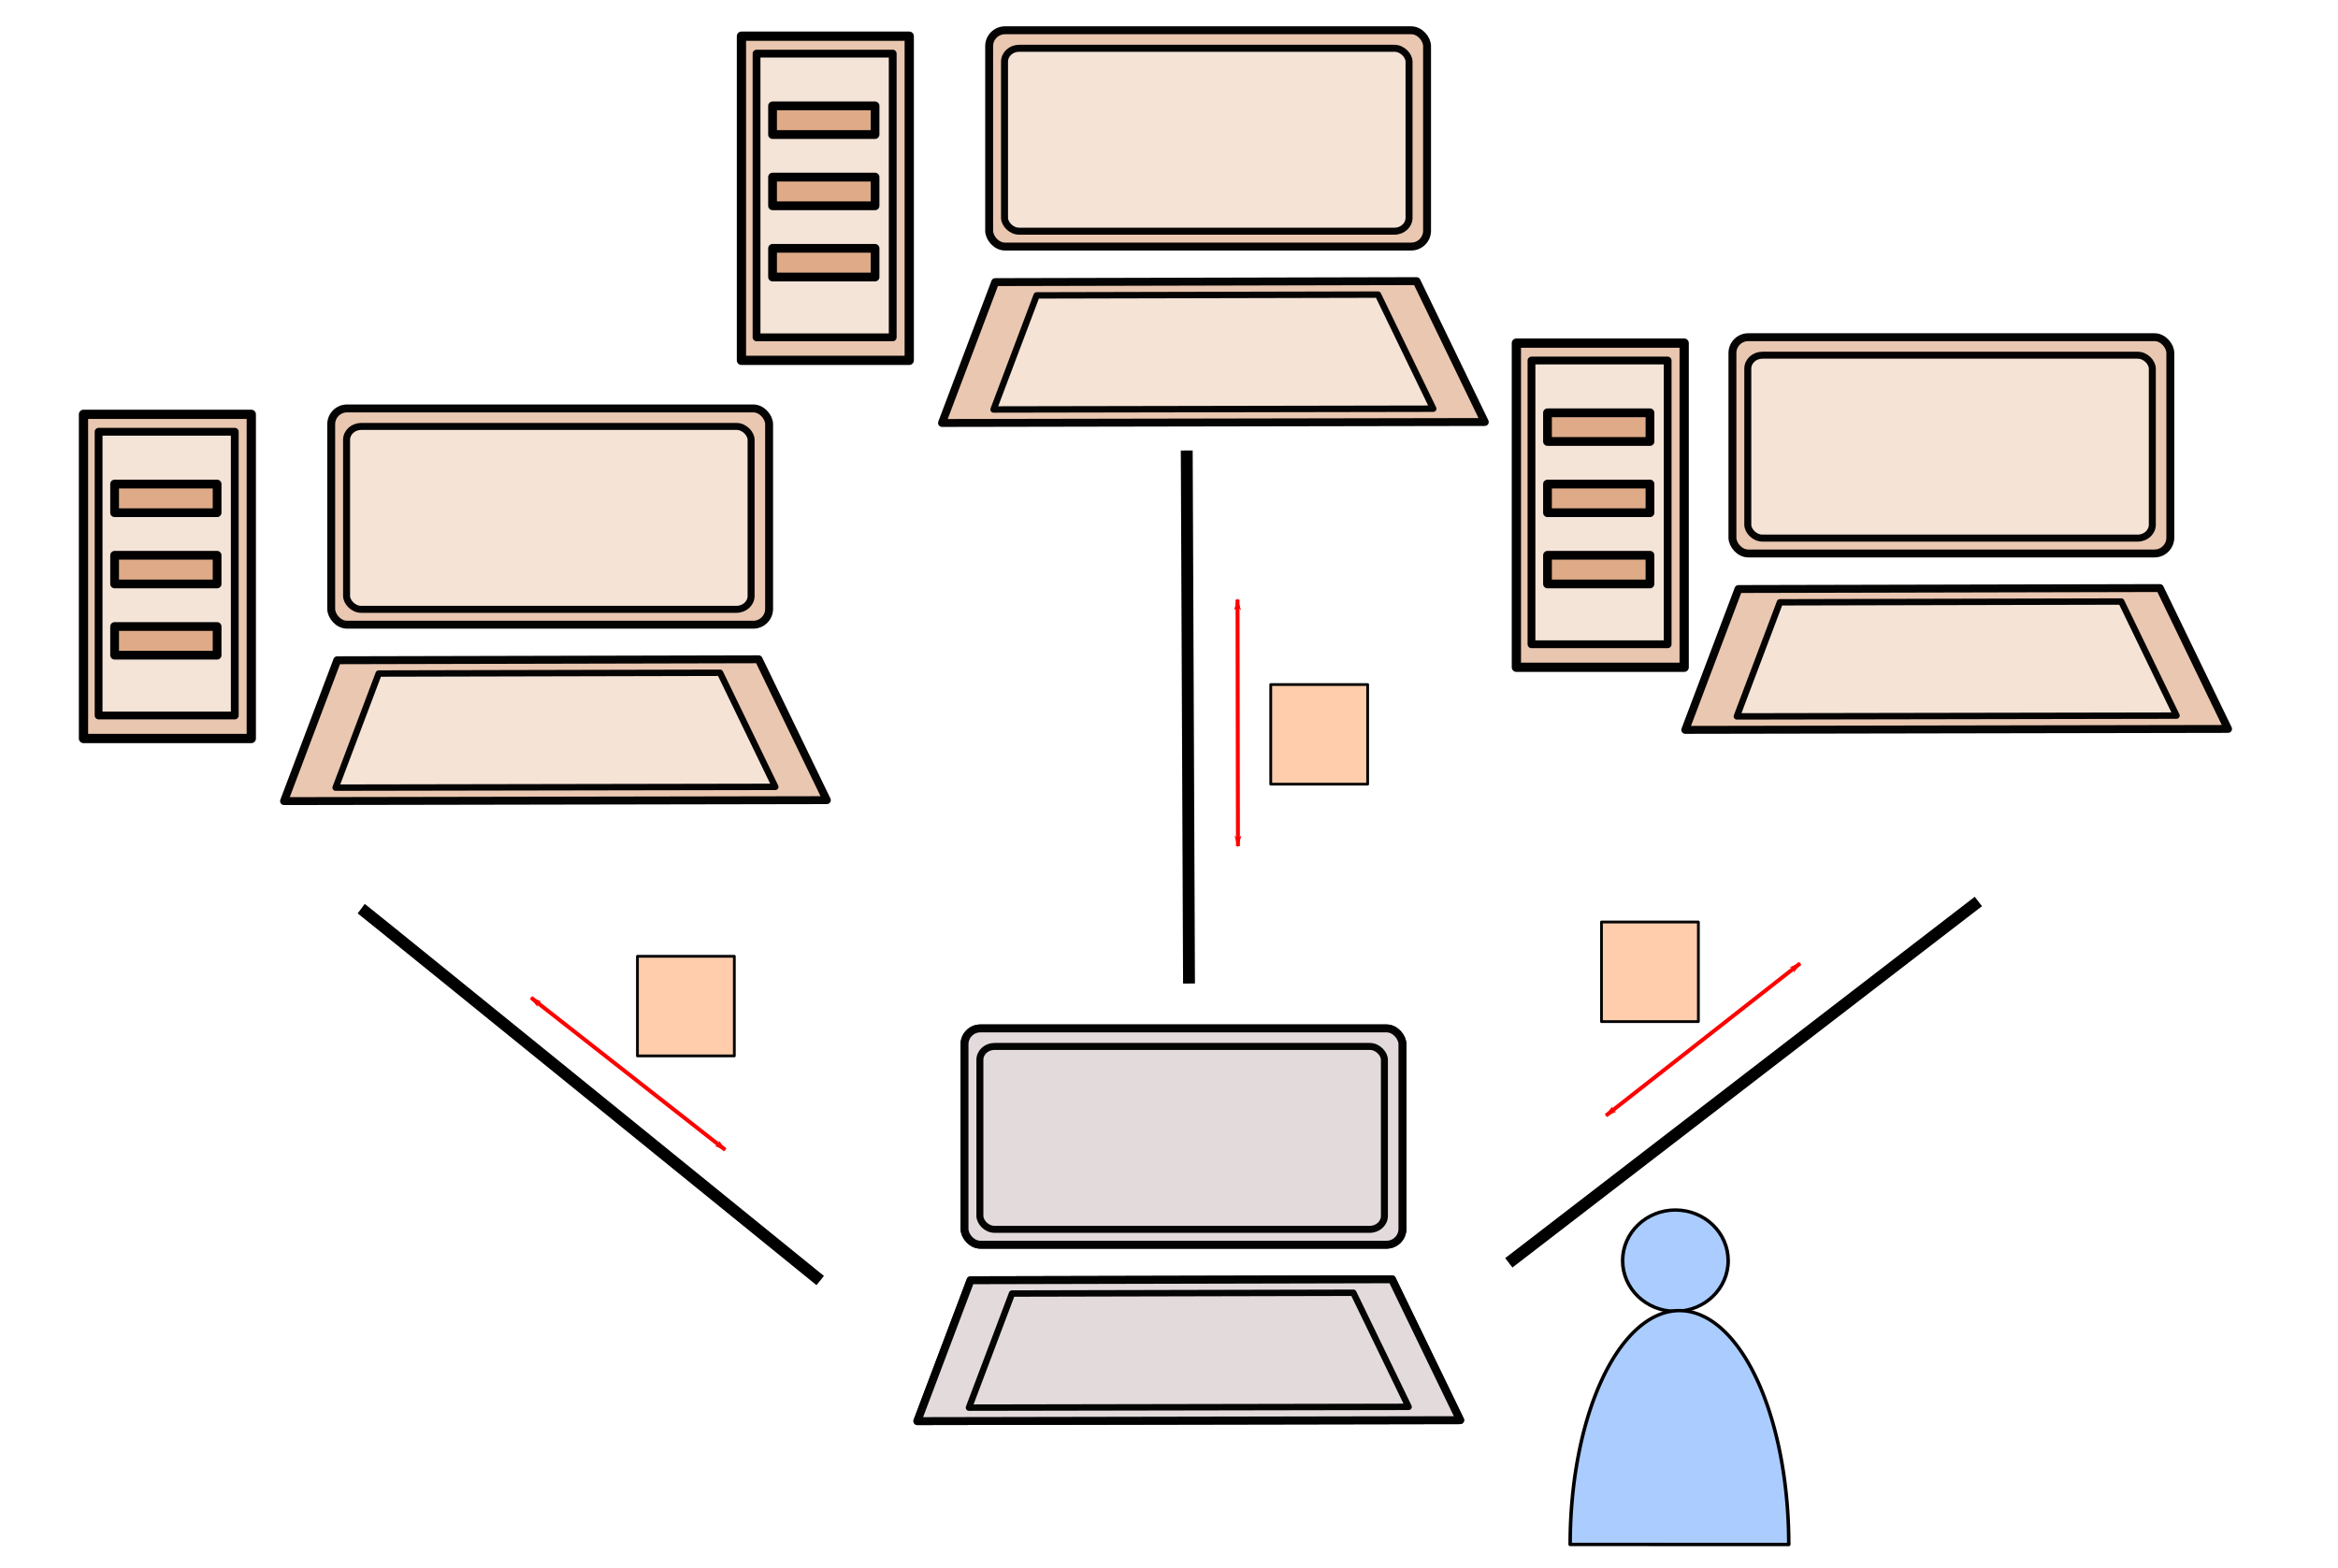 <?xml version="1.0" encoding="UTF-8" standalone="no"?>
<!-- Created with Inkscape (http://www.inkscape.org/) -->

<!-- 
Artwork by John Samuel. 
This work is licensed under a Creative Commons Attribution-ShareAlike 4.0 International License. 
-->

<svg
   xmlns:dc="http://purl.org/dc/elements/1.1/"
   xmlns:cc="http://creativecommons.org/ns#"
   xmlns:rdf="http://www.w3.org/1999/02/22-rdf-syntax-ns#"
   xmlns:svg="http://www.w3.org/2000/svg"
   xmlns="http://www.w3.org/2000/svg"
   xmlns:sodipodi="http://sodipodi.sourceforge.net/DTD/sodipodi-0.dtd"
   xmlns:inkscape="http://www.inkscape.org/namespaces/inkscape"
   id="svg2"
   version="1.1"
   inkscape:version="0.92.3 (2405546, 2018-03-11)"
   width="531.6"
   height="356.7"
   viewBox="0 0 531.6 356.7"
   sodipodi:docname="client-servers.svg">
  <defs
     id="defs6">
    <marker
       inkscape:stockid="Arrow1Lend"
       orient="auto"
       refY="0.0"
       refX="0.0"
       id="marker2643"
       style="overflow:visible;"
       inkscape:isstock="true">
      <path
         id="path2641"
         d="M 0.0,0.0 L 5.0,-5.0 L -12.5,0.0 L 5.0,5.0 L 0.0,0.0 z "
         style="fill-rule:evenodd;stroke:#ff0000;stroke-width:1pt;stroke-opacity:1;fill:#ff0000;fill-opacity:1"
         transform="scale(0.8) rotate(180) translate(12.5,0)" />
    </marker>
    <marker
       inkscape:stockid="Arrow1Lstart"
       orient="auto"
       refY="0.0"
       refX="0.0"
       id="marker2603"
       style="overflow:visible"
       inkscape:isstock="true">
      <path
         id="path2601"
         d="M 0.0,0.0 L 5.0,-5.0 L -12.5,0.0 L 5.0,5.0 L 0.0,0.0 z "
         style="fill-rule:evenodd;stroke:#ff0000;stroke-width:1pt;stroke-opacity:1;fill:#ff0000;fill-opacity:1"
         transform="scale(0.8) translate(12.5,0)" />
    </marker>
    <marker
       inkscape:isstock="true"
       style="overflow:visible;"
       id="marker1271"
       refX="0.0"
       refY="0.0"
       orient="auto"
       inkscape:stockid="Arrow1Lend"
       inkscape:collect="always">
      <path
         transform="scale(0.8) rotate(180) translate(12.5,0)"
         style="fill-rule:evenodd;stroke:#ff0000;stroke-width:1pt;stroke-opacity:1;fill:#ff0000;fill-opacity:1"
         d="M 0.0,0.0 L 5.0,-5.0 L -12.5,0.0 L 5.0,5.0 L 0.0,0.0 z "
         id="path1269" />
    </marker>
    <marker
       inkscape:isstock="true"
       style="overflow:visible"
       id="marker1243"
       refX="0.0"
       refY="0.0"
       orient="auto"
       inkscape:stockid="Arrow1Lstart"
       inkscape:collect="always">
      <path
         transform="scale(0.8) translate(12.5,0)"
         style="fill-rule:evenodd;stroke:#ff0000;stroke-width:1pt;stroke-opacity:1;fill:#ff0000;fill-opacity:1"
         d="M 0.0,0.0 L 5.0,-5.0 L -12.5,0.0 L 5.0,5.0 L 0.0,0.0 z "
         id="path1241" />
    </marker>
    <marker
       inkscape:stockid="Arrow1Lend"
       orient="auto"
       refY="0.0"
       refX="0.0"
       id="Arrow1Lend"
       style="overflow:visible;"
       inkscape:isstock="true"
       inkscape:collect="always">
      <path
         id="path894"
         d="M 0.0,0.0 L 5.0,-5.0 L -12.5,0.0 L 5.0,5.0 L 0.0,0.0 z "
         style="fill-rule:evenodd;stroke:#ff0000;stroke-width:1pt;stroke-opacity:1;fill:#ff0000;fill-opacity:1"
         transform="scale(0.8) rotate(180) translate(12.5,0)" />
    </marker>
    <marker
       inkscape:stockid="Arrow1Lstart"
       orient="auto"
       refY="0.0"
       refX="0.0"
       id="Arrow1Lstart"
       style="overflow:visible"
       inkscape:isstock="true"
       inkscape:collect="always">
      <path
         id="path891"
         d="M 0.0,0.0 L 5.0,-5.0 L -12.5,0.0 L 5.0,5.0 L 0.0,0.0 z "
         style="fill-rule:evenodd;stroke:#ff0000;stroke-width:1pt;stroke-opacity:1;fill:#ff0000;fill-opacity:1"
         transform="scale(0.8) translate(12.5,0)" />
    </marker>
  </defs>
  <sodipodi:namedview
     pagecolor="#ffffff"
     bordercolor="#666666"
     borderopacity="1"
     objecttolerance="10"
     gridtolerance="10"
     guidetolerance="10"
     inkscape:pageopacity="0"
     inkscape:pageshadow="2"
     inkscape:window-width="1600"
     inkscape:window-height="849"
     id="namedview4"
     showgrid="false"
     inkscape:zoom="1.7945825"
     inkscape:cx="265.79999"
     inkscape:cy="178.35001"
     inkscape:window-x="0"
     inkscape:window-y="0"
     inkscape:window-maximized="1"
     inkscape:current-layer="svg2" />
  <g
     inkscape:groupmode="layer"
     id="layer1"
     inkscape:label="Layer 1"
     transform="translate(0,-174.9)" />
  <rect
     style="opacity:0.98;fill:#e9c6af;fill-opacity:1;stroke:#000000;stroke-width:1.8;stroke-linecap:round;stroke-linejoin:round;stroke-miterlimit:4;stroke-dasharray:none;stroke-dashoffset:0;stroke-opacity:1"
     id="rect4142"
     width="99.568"
     height="49.184"
     x="224.908"
     y="6.886"
     rx="3.6"
     ry="3.6" />
  <path
     style="opacity:0.98;fill:#e9c6af;fill-opacity:1;stroke:#000000;stroke-width:1.8;stroke-linecap:round;stroke-linejoin:round;stroke-miterlimit:4;stroke-dasharray:none;stroke-dashoffset:0;stroke-opacity:1"
     inkscape:transform-center-x="-0.22654248"
     inkscape:transform-center-y="1.824082"
     d="m 337.603,95.971 -123.416,0.219 12.093,-32.034 95.817,-0.219 z"
     id="path4146"
     inkscape:connector-curvature="0"
     sodipodi:nodetypes="ccccc" />
  <rect
     ry="3.045"
     rx="3.326"
     y="10.98"
     x="228.402"
     height="41.596"
     width="91.979"
     id="rect4149"
     style="opacity:0.98;fill:#f4e3d7;fill-opacity:1;stroke:#000000;stroke-width:1.591;stroke-linecap:round;stroke-linejoin:round;stroke-miterlimit:4;stroke-dasharray:none;stroke-dashoffset:0;stroke-opacity:1" />
  <path
     sodipodi:nodetypes="ccccc"
     inkscape:connector-curvature="0"
     id="path4151"
     d="m 325.879,92.948 -99.967,0.177 9.795,-25.948 77.612,-0.177 z"
     inkscape:transform-center-y="1.477503"
     inkscape:transform-center-x="-0.18350025"
     style="opacity:0.98;fill:#f4e3d7;fill-opacity:1;stroke:#000000;stroke-width:1.458;stroke-linecap:round;stroke-linejoin:round;stroke-miterlimit:4;stroke-dasharray:none;stroke-dashoffset:0;stroke-opacity:1" />
  <rect
     style="opacity:0.98;fill:#e3dbdb;fill-opacity:1;stroke:#000000;stroke-width:1.8;stroke-linecap:round;stroke-linejoin:round;stroke-miterlimit:4;stroke-dasharray:none;stroke-dashoffset:0;stroke-opacity:1"
     id="rect4185"
     width="99.568"
     height="49.184"
     x="219.308"
     y="233.886"
     rx="3.6"
     ry="3.6" />
  <path
     style="opacity:0.98;fill:#e3dbdb;fill-opacity:1;stroke:#000000;stroke-width:1.8;stroke-linecap:round;stroke-linejoin:round;stroke-miterlimit:4;stroke-dasharray:none;stroke-dashoffset:0;stroke-opacity:1"
     inkscape:transform-center-x="-0.22654248"
     inkscape:transform-center-y="1.8240827"
     d="m 332.003,322.971 -123.416,0.219 12.093,-32.034 95.817,-0.219 z"
     id="path4187"
     inkscape:connector-curvature="0"
     sodipodi:nodetypes="ccccc" />
  <rect
     ry="3.045"
     rx="3.326"
     y="237.98"
     x="222.802"
     height="41.596"
     width="91.979"
     id="rect4189"
     style="opacity:0.98;fill:#e3dbdb;fill-opacity:1;stroke:#000000;stroke-width:1.591;stroke-linecap:round;stroke-linejoin:round;stroke-miterlimit:4;stroke-dasharray:none;stroke-dashoffset:0;stroke-opacity:1" />
  <path
     sodipodi:nodetypes="ccccc"
     inkscape:connector-curvature="0"
     id="path4191"
     d="m 320.279,319.948 -99.967,0.177 9.795,-25.948 77.612,-0.177 z"
     inkscape:transform-center-y="1.4775018"
     inkscape:transform-center-x="-0.18350025"
     style="opacity:0.98;fill:#e3dbdb;fill-opacity:1;stroke:#000000;stroke-width:1.458;stroke-linecap:round;stroke-linejoin:round;stroke-miterlimit:4;stroke-dasharray:none;stroke-dashoffset:0;stroke-opacity:1" />
  <rect
     ry="3.6"
     rx="3.6"
     y="233.886"
     x="219.308"
     height="49.184"
     width="99.568"
     id="rect4193"
     style="opacity:0.98;fill:#e3dbdb;fill-opacity:1;stroke:#000000;stroke-width:1.8;stroke-linecap:round;stroke-linejoin:round;stroke-miterlimit:4;stroke-dasharray:none;stroke-dashoffset:0;stroke-opacity:1" />
  <path
     sodipodi:nodetypes="ccccc"
     inkscape:connector-curvature="0"
     id="path4195"
     d="m 332.003,322.971 -123.416,0.219 12.093,-32.034 95.817,-0.219 z"
     inkscape:transform-center-y="1.8240827"
     inkscape:transform-center-x="-0.22654248"
     style="opacity:0.98;fill:#e3dbdb;fill-opacity:1;stroke:#000000;stroke-width:1.8;stroke-linecap:round;stroke-linejoin:round;stroke-miterlimit:4;stroke-dasharray:none;stroke-dashoffset:0;stroke-opacity:1" />
  <rect
     style="opacity:0.98;fill:#e3dbdb;fill-opacity:1;stroke:#000000;stroke-width:1.591;stroke-linecap:round;stroke-linejoin:round;stroke-miterlimit:4;stroke-dasharray:none;stroke-dashoffset:0;stroke-opacity:1"
     id="rect4197"
     width="91.979"
     height="41.596"
     x="222.802"
     y="237.98"
     rx="3.326"
     ry="3.045" />
  <path
     style="opacity:0.98;fill:#e3dbdb;fill-opacity:1;stroke:#000000;stroke-width:1.458;stroke-linecap:round;stroke-linejoin:round;stroke-miterlimit:4;stroke-dasharray:none;stroke-dashoffset:0;stroke-opacity:1"
     inkscape:transform-center-x="-0.18350025"
     inkscape:transform-center-y="1.4775018"
     d="m 320.279,319.948 -99.967,0.177 9.795,-25.948 77.612,-0.177 z"
     id="path4199"
     inkscape:connector-curvature="0"
     sodipodi:nodetypes="ccccc" />
  <path
     style="fill:none;fill-rule:evenodd;stroke:#000000;stroke-width:2.7;stroke-linecap:butt;stroke-linejoin:miter;stroke-miterlimit:4;stroke-dasharray:none;stroke-opacity:1"
     d="m 82.129,206.649 c 2.399,1.799 104.366,84.573 104.366,84.573"
     id="path4217"
     inkscape:connector-curvature="0" />
  <path
     style="fill:none;fill-rule:evenodd;stroke:#000000;stroke-width:2.7;stroke-linecap:butt;stroke-linejoin:miter;stroke-miterlimit:4;stroke-dasharray:none;stroke-opacity:1"
     d="m 269.835,102.454 0.515,121.222"
     id="path4219"
     inkscape:connector-curvature="0"
     sodipodi:nodetypes="cc" />
  <path
     style="fill:none;fill-rule:evenodd;stroke:#000000;stroke-width:2.7;stroke-linecap:butt;stroke-linejoin:miter;stroke-miterlimit:4;stroke-dasharray:none;stroke-opacity:1"
     d="M 343.063,287.191 449.829,205.017"
     id="path4221"
     inkscape:connector-curvature="0" />
  <rect
     style="opacity:1;fill:#e9c6af;fill-opacity:1;stroke:#000000;stroke-width:2.104;stroke-linecap:round;stroke-linejoin:round;stroke-miterlimit:4;stroke-dasharray:none;stroke-dashoffset:0;stroke-opacity:1"
     id="rect879"
     width="38.153"
     height="73.723"
     x="168.585"
     y="8.229" />
  <rect
     y="12.192"
     x="172.019"
     height="64.525"
     width="30.961"
     id="rect881"
     style="opacity:1;fill:#f4e3d7;fill-opacity:1;stroke:#000000;stroke-width:1.773;stroke-linecap:round;stroke-linejoin:round;stroke-miterlimit:4;stroke-dasharray:none;stroke-dashoffset:0;stroke-opacity:1" />
  <rect
     style="opacity:1;fill:#deaa87;fill-opacity:1;stroke:#000000;stroke-width:1.99;stroke-linecap:round;stroke-linejoin:round;stroke-miterlimit:4;stroke-dasharray:none;stroke-dashoffset:0;stroke-opacity:1"
     id="rect883"
     width="23.303"
     height="6.52"
     x="175.66"
     y="40.281" />
  <rect
     y="24.081"
     x="175.66"
     height="6.52"
     width="23.303"
     id="rect885"
     style="opacity:1;fill:#deaa87;fill-opacity:1;stroke:#000000;stroke-width:1.99;stroke-linecap:round;stroke-linejoin:round;stroke-miterlimit:4;stroke-dasharray:none;stroke-dashoffset:0;stroke-opacity:1" />
  <rect
     style="opacity:1;fill:#deaa87;fill-opacity:1;stroke:#000000;stroke-width:1.99;stroke-linecap:round;stroke-linejoin:round;stroke-miterlimit:4;stroke-dasharray:none;stroke-dashoffset:0;stroke-opacity:1"
     id="rect887"
     width="23.303"
     height="6.52"
     x="175.66"
     y="56.481" />
  <path
     style="fill:#ff0000;fill-rule:evenodd;stroke:#ff0000;stroke-width:0.9px;stroke-linecap:butt;stroke-linejoin:miter;stroke-opacity:1;marker-start:url(#Arrow1Lstart);marker-end:url(#Arrow1Lend)"
     d="m 120.762,226.896 44.133,34.604"
     id="path889"
     inkscape:connector-curvature="0" />
  <path
     inkscape:connector-curvature="0"
     id="path1239"
     d="m 365.162,253.7 44.133,-34.604"
     style="fill:#ff0000;fill-rule:evenodd;stroke:#ff0000;stroke-width:0.9px;stroke-linecap:butt;stroke-linejoin:miter;stroke-opacity:1;marker-start:url(#marker1243);marker-end:url(#marker1271)" />
  <path
     style="fill:#ff0000;fill-rule:evenodd;stroke:#ff0000;stroke-width:0.9px;stroke-linecap:butt;stroke-linejoin:miter;stroke-opacity:1;marker-start:url(#marker2603);marker-end:url(#marker2643)"
     d="m 281.38,136.357 0.097,56.082"
     id="path2599"
     inkscape:connector-curvature="0" />
  <rect
     style="opacity:0.98;fill:#ffccaa;fill-opacity:1;stroke:#000000;stroke-width:0.633;stroke-linecap:round;stroke-linejoin:round;stroke-miterlimit:4;stroke-dasharray:none;stroke-dashoffset:0;stroke-opacity:1"
     id="rect3827"
     width="22.034"
     height="22.654"
     x="288.935"
     y="155.681" />
  <rect
     y="217.481"
     x="144.935"
     height="22.654"
     width="22.034"
     id="rect3833"
     style="opacity:0.98;fill:#ffccaa;fill-opacity:1;stroke:#000000;stroke-width:0.633;stroke-linecap:round;stroke-linejoin:round;stroke-miterlimit:4;stroke-dasharray:none;stroke-dashoffset:0;stroke-opacity:1" />
  <rect
     style="opacity:0.98;fill:#ffccaa;fill-opacity:1;stroke:#000000;stroke-width:0.633;stroke-linecap:round;stroke-linejoin:round;stroke-miterlimit:4;stroke-dasharray:none;stroke-dashoffset:0;stroke-opacity:1"
     id="rect3837"
     width="22.034"
     height="22.654"
     x="364.135"
     y="209.681" />
  <g
     id="g3890"
     transform="matrix(0.4,0,0,0.384,354.031,239.382)"
     style="fill:#aaccff">
    <circle
       r="30"
       cy="123.23"
       cx="67.278"
       id="path3882"
       style="opacity:1;fill:#aaccff;fill-opacity:1;stroke:#000000;stroke-width:2;stroke-linecap:round;stroke-linejoin:round;stroke-miterlimit:4;stroke-dasharray:none;stroke-dashoffset:0;stroke-opacity:1" />
    <path
       transform="scale(1,-1)"
       d="M 131.718,-291.322 A 62.131,138.498 0 0 1 69.597,-152.824 62.131,138.498 0 0 1 7.455,-291.276 l 62.131,-0.046 z"
       sodipodi:end="3.1412575"
       sodipodi:start="0"
       sodipodi:ry="138.49762"
       sodipodi:rx="62.131443"
       sodipodi:cy="-291.32199"
       sodipodi:cx="69.586792"
       sodipodi:type="arc"
       id="path3884"
       style="opacity:1;fill:#aaccff;fill-opacity:1;stroke:#000000;stroke-width:2;stroke-linecap:round;stroke-linejoin:round;stroke-miterlimit:4;stroke-dasharray:none;stroke-dashoffset:0;stroke-opacity:1" />
  </g>
  <rect
     ry="3.6"
     rx="3.6"
     y="76.686"
     x="393.908"
     height="49.184"
     width="99.568"
     id="rect5199"
     style="opacity:0.98;fill:#e9c6af;fill-opacity:1;stroke:#000000;stroke-width:1.8;stroke-linecap:round;stroke-linejoin:round;stroke-miterlimit:4;stroke-dasharray:none;stroke-dashoffset:0;stroke-opacity:1" />
  <path
     sodipodi:nodetypes="ccccc"
     inkscape:connector-curvature="0"
     id="path5201"
     d="m 506.603,165.771 -123.416,0.219 12.093,-32.034 95.817,-0.219 z"
     inkscape:transform-center-y="1.8240827"
     inkscape:transform-center-x="-0.22654248"
     style="opacity:0.98;fill:#e9c6af;fill-opacity:1;stroke:#000000;stroke-width:1.8;stroke-linecap:round;stroke-linejoin:round;stroke-miterlimit:4;stroke-dasharray:none;stroke-dashoffset:0;stroke-opacity:1" />
  <rect
     style="opacity:0.98;fill:#f4e3d7;fill-opacity:1;stroke:#000000;stroke-width:1.591;stroke-linecap:round;stroke-linejoin:round;stroke-miterlimit:4;stroke-dasharray:none;stroke-dashoffset:0;stroke-opacity:1"
     id="rect5203"
     width="91.979"
     height="41.596"
     x="397.402"
     y="80.78"
     rx="3.326"
     ry="3.045" />
  <path
     style="opacity:0.98;fill:#f4e3d7;fill-opacity:1;stroke:#000000;stroke-width:1.458;stroke-linecap:round;stroke-linejoin:round;stroke-miterlimit:4;stroke-dasharray:none;stroke-dashoffset:0;stroke-opacity:1"
     inkscape:transform-center-x="-0.18350025"
     inkscape:transform-center-y="1.4775018"
     d="m 494.879,162.748 -99.967,0.177 9.795,-25.948 77.612,-0.177 z"
     id="path5205"
     inkscape:connector-curvature="0"
     sodipodi:nodetypes="ccccc" />
  <rect
     y="78.029"
     x="344.785"
     height="73.723"
     width="38.153"
     id="rect5207"
     style="opacity:1;fill:#e9c6af;fill-opacity:1;stroke:#000000;stroke-width:2.104;stroke-linecap:round;stroke-linejoin:round;stroke-miterlimit:4;stroke-dasharray:none;stroke-dashoffset:0;stroke-opacity:1" />
  <rect
     style="opacity:1;fill:#f4e3d7;fill-opacity:1;stroke:#000000;stroke-width:1.773;stroke-linecap:round;stroke-linejoin:round;stroke-miterlimit:4;stroke-dasharray:none;stroke-dashoffset:0;stroke-opacity:1"
     id="rect5209"
     width="30.961"
     height="64.525"
     x="348.219"
     y="81.992" />
  <rect
     y="110.081"
     x="351.86"
     height="6.52"
     width="23.303"
     id="rect5211"
     style="opacity:1;fill:#deaa87;fill-opacity:1;stroke:#000000;stroke-width:1.99;stroke-linecap:round;stroke-linejoin:round;stroke-miterlimit:4;stroke-dasharray:none;stroke-dashoffset:0;stroke-opacity:1" />
  <rect
     style="opacity:1;fill:#deaa87;fill-opacity:1;stroke:#000000;stroke-width:1.99;stroke-linecap:round;stroke-linejoin:round;stroke-miterlimit:4;stroke-dasharray:none;stroke-dashoffset:0;stroke-opacity:1"
     id="rect5213"
     width="23.303"
     height="6.52"
     x="351.86"
     y="93.881" />
  <rect
     y="126.281"
     x="351.86"
     height="6.52"
     width="23.303"
     id="rect5215"
     style="opacity:1;fill:#deaa87;fill-opacity:1;stroke:#000000;stroke-width:1.99;stroke-linecap:round;stroke-linejoin:round;stroke-miterlimit:4;stroke-dasharray:none;stroke-dashoffset:0;stroke-opacity:1" />
  <rect
     ry="3.6"
     rx="3.6"
     y="92.886"
     x="75.308"
     height="49.184"
     width="99.568"
     id="rect5225"
     style="opacity:0.98;fill:#e9c6af;fill-opacity:1;stroke:#000000;stroke-width:1.8;stroke-linecap:round;stroke-linejoin:round;stroke-miterlimit:4;stroke-dasharray:none;stroke-dashoffset:0;stroke-opacity:1" />
  <path
     sodipodi:nodetypes="ccccc"
     inkscape:connector-curvature="0"
     id="path5227"
     d="M 188.003,181.971 64.587,182.189 76.681,150.155 172.497,149.936 Z"
     inkscape:transform-center-y="1.8240827"
     inkscape:transform-center-x="-0.22654448"
     style="opacity:0.98;fill:#e9c6af;fill-opacity:1;stroke:#000000;stroke-width:1.8;stroke-linecap:round;stroke-linejoin:round;stroke-miterlimit:4;stroke-dasharray:none;stroke-dashoffset:0;stroke-opacity:1" />
  <rect
     style="opacity:0.98;fill:#f4e3d7;fill-opacity:1;stroke:#000000;stroke-width:1.591;stroke-linecap:round;stroke-linejoin:round;stroke-miterlimit:4;stroke-dasharray:none;stroke-dashoffset:0;stroke-opacity:1"
     id="rect5229"
     width="91.979"
     height="41.596"
     x="78.802"
     y="96.98"
     rx="3.326"
     ry="3.045" />
  <path
     style="opacity:0.98;fill:#f4e3d7;fill-opacity:1;stroke:#000000;stroke-width:1.458;stroke-linecap:round;stroke-linejoin:round;stroke-miterlimit:4;stroke-dasharray:none;stroke-dashoffset:0;stroke-opacity:1"
     inkscape:transform-center-x="-0.18350125"
     inkscape:transform-center-y="1.4775018"
     d="m 176.279,178.948 -99.967,0.177 9.795,-25.948 77.612,-0.177 z"
     id="path5231"
     inkscape:connector-curvature="0"
     sodipodi:nodetypes="ccccc" />
  <rect
     y="94.229"
     x="18.985"
     height="73.723"
     width="38.153"
     id="rect5233"
     style="opacity:1;fill:#e9c6af;fill-opacity:1;stroke:#000000;stroke-width:2.104;stroke-linecap:round;stroke-linejoin:round;stroke-miterlimit:4;stroke-dasharray:none;stroke-dashoffset:0;stroke-opacity:1" />
  <rect
     style="opacity:1;fill:#f4e3d7;fill-opacity:1;stroke:#000000;stroke-width:1.773;stroke-linecap:round;stroke-linejoin:round;stroke-miterlimit:4;stroke-dasharray:none;stroke-dashoffset:0;stroke-opacity:1"
     id="rect5235"
     width="30.961"
     height="64.525"
     x="22.419"
     y="98.192" />
  <rect
     y="126.281"
     x="26.06"
     height="6.52"
     width="23.303"
     id="rect5237"
     style="opacity:1;fill:#deaa87;fill-opacity:1;stroke:#000000;stroke-width:1.99;stroke-linecap:round;stroke-linejoin:round;stroke-miterlimit:4;stroke-dasharray:none;stroke-dashoffset:0;stroke-opacity:1" />
  <rect
     style="opacity:1;fill:#deaa87;fill-opacity:1;stroke:#000000;stroke-width:1.99;stroke-linecap:round;stroke-linejoin:round;stroke-miterlimit:4;stroke-dasharray:none;stroke-dashoffset:0;stroke-opacity:1"
     id="rect5239"
     width="23.303"
     height="6.52"
     x="26.06"
     y="110.081" />
  <rect
     y="142.481"
     x="26.06"
     height="6.52"
     width="23.303"
     id="rect5241"
     style="opacity:1;fill:#deaa87;fill-opacity:1;stroke:#000000;stroke-width:1.99;stroke-linecap:round;stroke-linejoin:round;stroke-miterlimit:4;stroke-dasharray:none;stroke-dashoffset:0;stroke-opacity:1" />
</svg>
